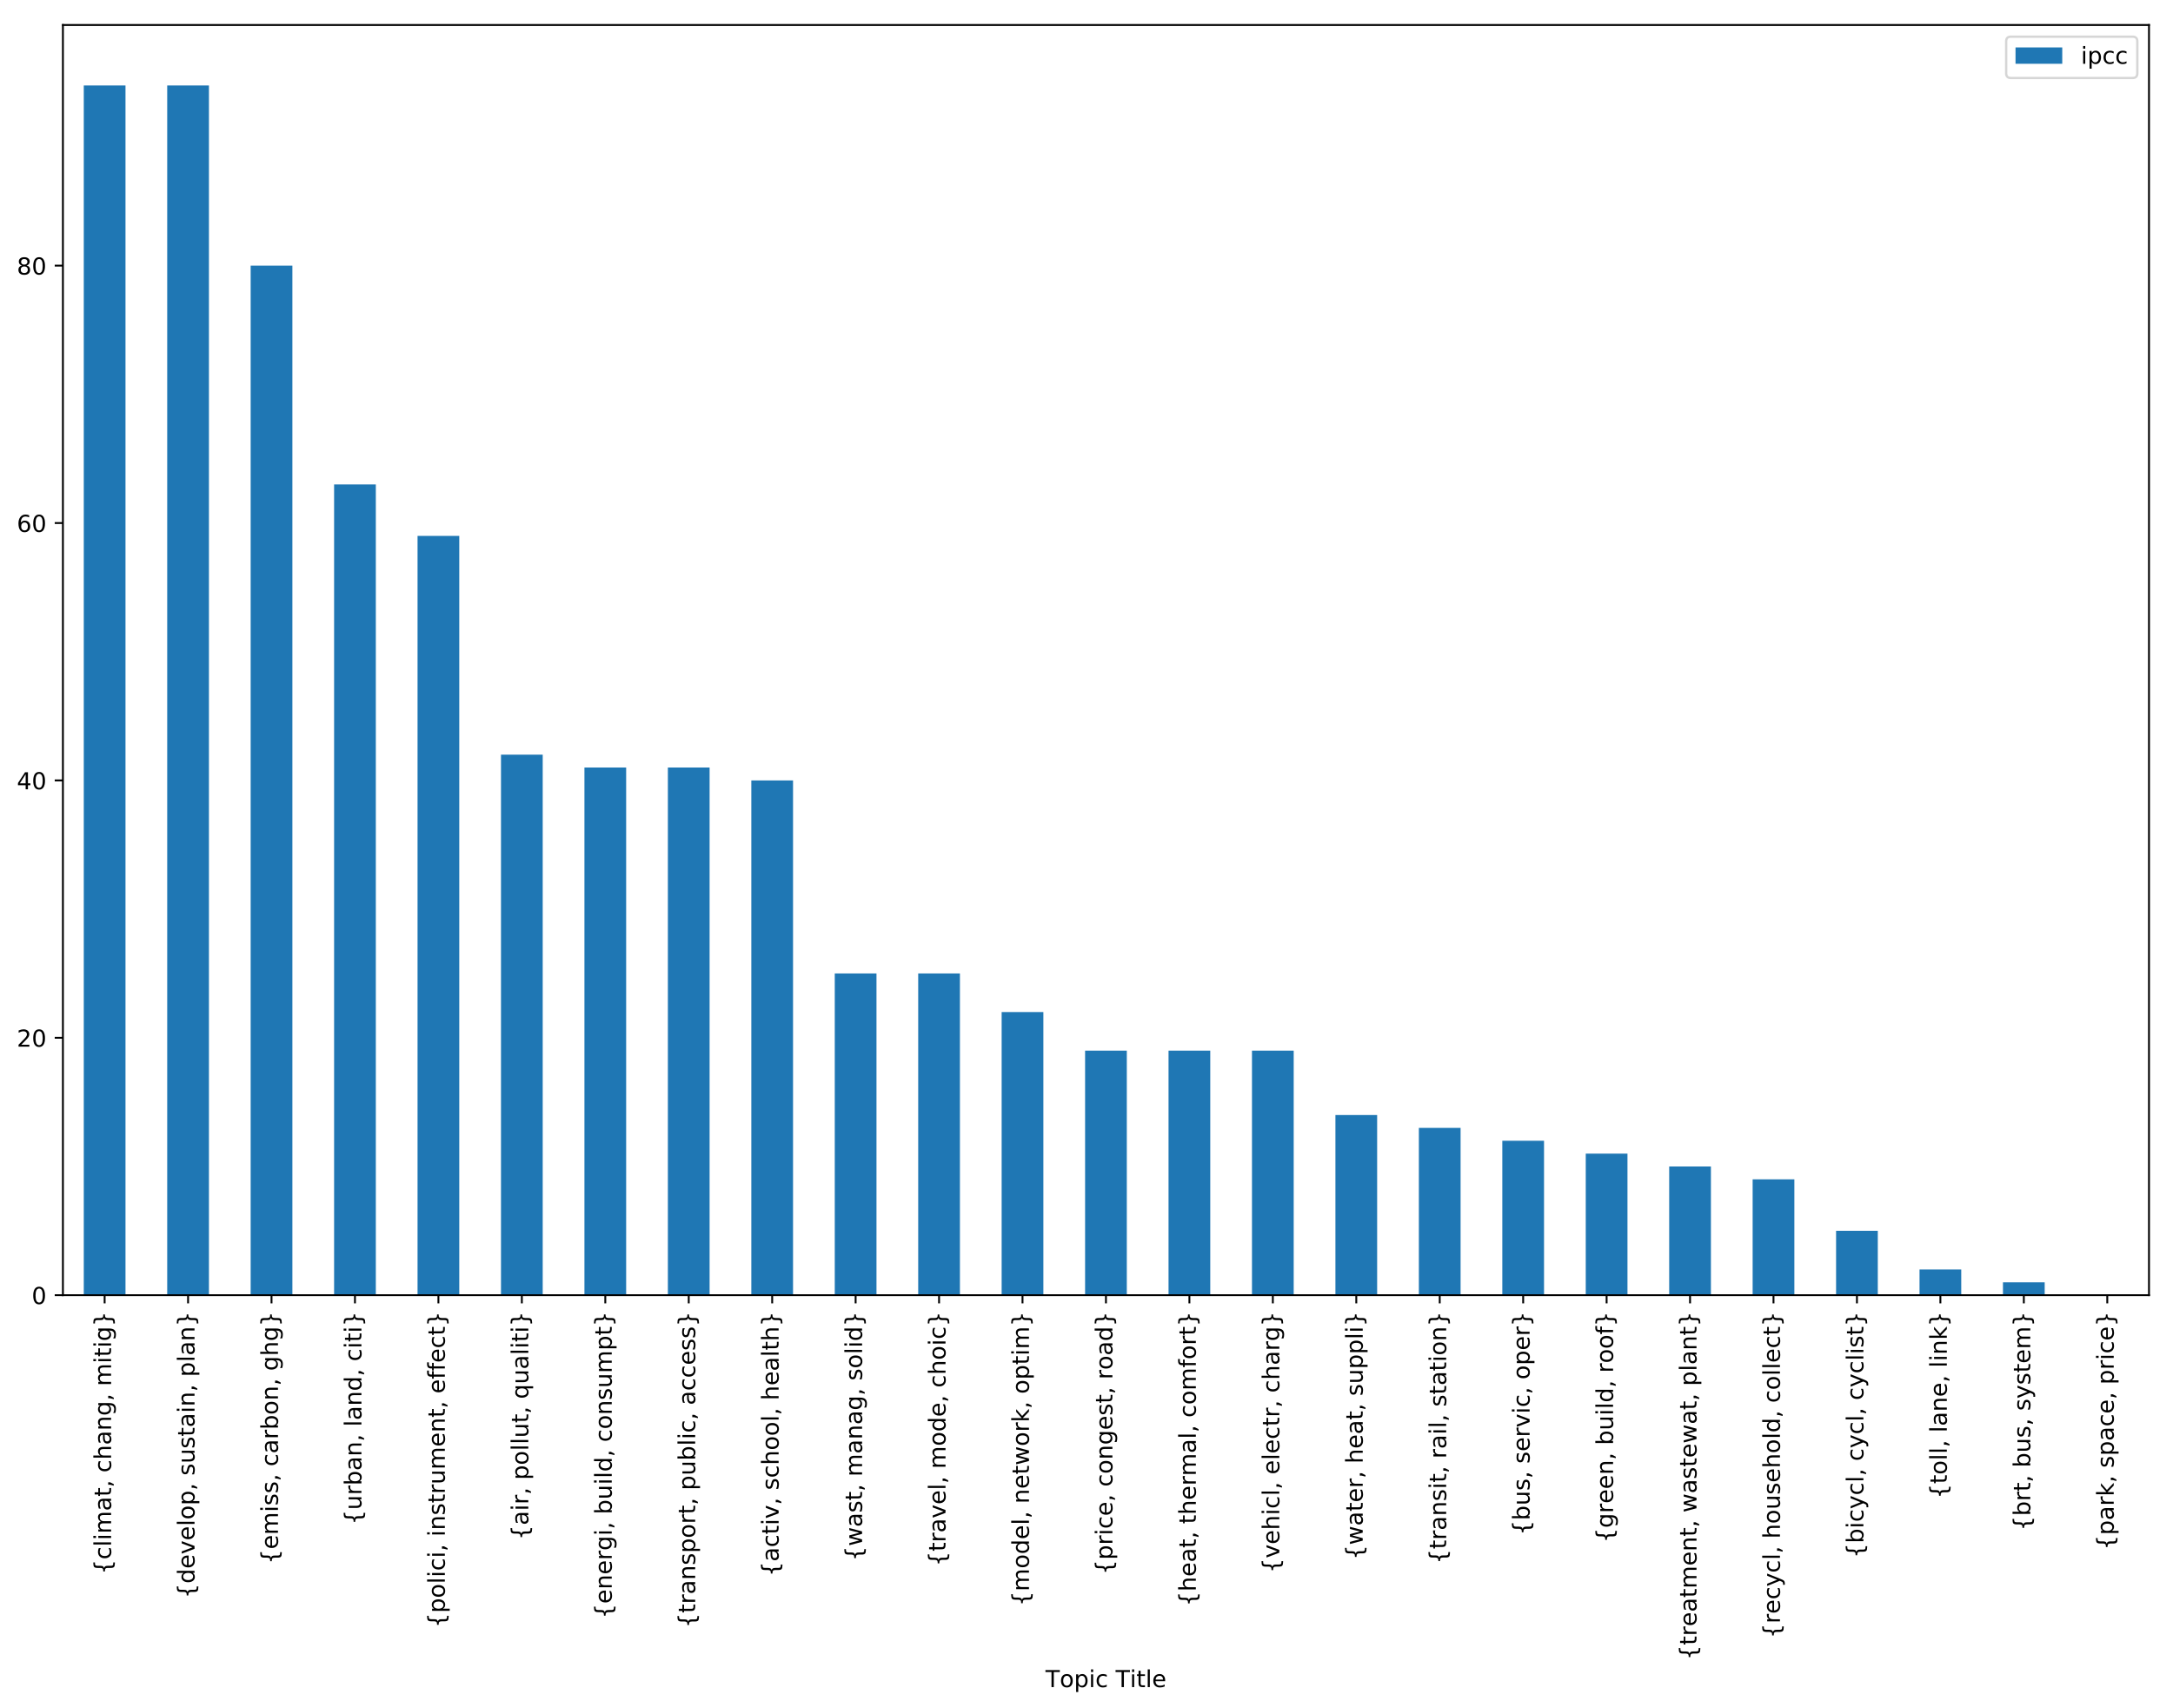 <?xml version="1.0" encoding="utf-8" standalone="no"?>
<!DOCTYPE svg PUBLIC "-//W3C//DTD SVG 1.1//EN"
  "http://www.w3.org/Graphics/SVG/1.1/DTD/svg11.dtd">
<!-- Created with matplotlib (http://matplotlib.org/) -->
<svg height="731pt" version="1.1" viewBox="0 0 930 731" width="930pt" xmlns="http://www.w3.org/2000/svg" xmlns:xlink="http://www.w3.org/1999/xlink">
 <defs>
  <style type="text/css">
*{stroke-linecap:butt;stroke-linejoin:round;}
  </style>
 </defs>
 <g id="figure_1">
  <g id="patch_1">
   <path d="M 0 731.325 
L 930.425 731.325 
L 930.425 0 
L 0 0 
z
" style="fill:#ffffff;"/>
  </g>
  <g id="axes_1">
   <g id="patch_2">
    <path d="M 26.925 554.3 
L 919.725 554.3 
L 919.725 10.7 
L 26.925 10.7 
z
" style="fill:#ffffff;"/>
   </g>
   <g id="patch_3">
    <path clip-path="url(#p6cf6cffb38)" d="M 35.853 554.3 
L 53.709 554.3 
L 53.709 36.586 
L 35.853 36.586 
z
" style="fill:#1f77b4;"/>
   </g>
   <g id="patch_4">
    <path clip-path="url(#p6cf6cffb38)" d="M 71.565 554.3 
L 89.421 554.3 
L 89.421 36.586 
L 71.565 36.586 
z
" style="fill:#1f77b4;"/>
   </g>
   <g id="patch_5">
    <path clip-path="url(#p6cf6cffb38)" d="M 107.277 554.3 
L 125.133 554.3 
L 125.133 113.692 
L 107.277 113.692 
z
" style="fill:#1f77b4;"/>
   </g>
   <g id="patch_6">
    <path clip-path="url(#p6cf6cffb38)" d="M 142.989 554.3 
L 160.845 554.3 
L 160.845 207.321 
L 142.989 207.321 
z
" style="fill:#1f77b4;"/>
   </g>
   <g id="patch_7">
    <path clip-path="url(#p6cf6cffb38)" d="M 178.701 554.3 
L 196.557 554.3 
L 196.557 229.352 
L 178.701 229.352 
z
" style="fill:#1f77b4;"/>
   </g>
   <g id="patch_8">
    <path clip-path="url(#p6cf6cffb38)" d="M 214.413 554.3 
L 232.269 554.3 
L 232.269 322.981 
L 214.413 322.981 
z
" style="fill:#1f77b4;"/>
   </g>
   <g id="patch_9">
    <path clip-path="url(#p6cf6cffb38)" d="M 250.125 554.3 
L 267.981 554.3 
L 267.981 328.488 
L 250.125 328.488 
z
" style="fill:#1f77b4;"/>
   </g>
   <g id="patch_10">
    <path clip-path="url(#p6cf6cffb38)" d="M 285.837 554.3 
L 303.693 554.3 
L 303.693 328.488 
L 285.837 328.488 
z
" style="fill:#1f77b4;"/>
   </g>
   <g id="patch_11">
    <path clip-path="url(#p6cf6cffb38)" d="M 321.549 554.3 
L 339.405 554.3 
L 339.405 333.996 
L 321.549 333.996 
z
" style="fill:#1f77b4;"/>
   </g>
   <g id="patch_12">
    <path clip-path="url(#p6cf6cffb38)" d="M 357.261 554.3 
L 375.117 554.3 
L 375.117 416.61 
L 357.261 416.61 
z
" style="fill:#1f77b4;"/>
   </g>
   <g id="patch_13">
    <path clip-path="url(#p6cf6cffb38)" d="M 392.973 554.3 
L 410.829 554.3 
L 410.829 416.61 
L 392.973 416.61 
z
" style="fill:#1f77b4;"/>
   </g>
   <g id="patch_14">
    <path clip-path="url(#p6cf6cffb38)" d="M 428.685 554.3 
L 446.541 554.3 
L 446.541 433.133 
L 428.685 433.133 
z
" style="fill:#1f77b4;"/>
   </g>
   <g id="patch_15">
    <path clip-path="url(#p6cf6cffb38)" d="M 464.397 554.3 
L 482.253 554.3 
L 482.253 449.656 
L 464.397 449.656 
z
" style="fill:#1f77b4;"/>
   </g>
   <g id="patch_16">
    <path clip-path="url(#p6cf6cffb38)" d="M 500.109 554.3 
L 517.965 554.3 
L 517.965 449.656 
L 500.109 449.656 
z
" style="fill:#1f77b4;"/>
   </g>
   <g id="patch_17">
    <path clip-path="url(#p6cf6cffb38)" d="M 535.821 554.3 
L 553.677 554.3 
L 553.677 449.656 
L 535.821 449.656 
z
" style="fill:#1f77b4;"/>
   </g>
   <g id="patch_18">
    <path clip-path="url(#p6cf6cffb38)" d="M 571.533 554.3 
L 589.389 554.3 
L 589.389 477.194 
L 571.533 477.194 
z
" style="fill:#1f77b4;"/>
   </g>
   <g id="patch_19">
    <path clip-path="url(#p6cf6cffb38)" d="M 607.245 554.3 
L 625.101 554.3 
L 625.101 482.701 
L 607.245 482.701 
z
" style="fill:#1f77b4;"/>
   </g>
   <g id="patch_20">
    <path clip-path="url(#p6cf6cffb38)" d="M 642.957 554.3 
L 660.813 554.3 
L 660.813 488.209 
L 642.957 488.209 
z
" style="fill:#1f77b4;"/>
   </g>
   <g id="patch_21">
    <path clip-path="url(#p6cf6cffb38)" d="M 678.669 554.3 
L 696.525 554.3 
L 696.525 493.716 
L 678.669 493.716 
z
" style="fill:#1f77b4;"/>
   </g>
   <g id="patch_22">
    <path clip-path="url(#p6cf6cffb38)" d="M 714.381 554.3 
L 732.237 554.3 
L 732.237 499.224 
L 714.381 499.224 
z
" style="fill:#1f77b4;"/>
   </g>
   <g id="patch_23">
    <path clip-path="url(#p6cf6cffb38)" d="M 750.093 554.3 
L 767.949 554.3 
L 767.949 504.732 
L 750.093 504.732 
z
" style="fill:#1f77b4;"/>
   </g>
   <g id="patch_24">
    <path clip-path="url(#p6cf6cffb38)" d="M 785.805 554.3 
L 803.661 554.3 
L 803.661 526.762 
L 785.805 526.762 
z
" style="fill:#1f77b4;"/>
   </g>
   <g id="patch_25">
    <path clip-path="url(#p6cf6cffb38)" d="M 821.517 554.3 
L 839.373 554.3 
L 839.373 543.285 
L 821.517 543.285 
z
" style="fill:#1f77b4;"/>
   </g>
   <g id="patch_26">
    <path clip-path="url(#p6cf6cffb38)" d="M 857.229 554.3 
L 875.085 554.3 
L 875.085 548.792 
L 857.229 548.792 
z
" style="fill:#1f77b4;"/>
   </g>
   <g id="patch_27">
    <path clip-path="url(#p6cf6cffb38)" d="M 892.941 554.3 
L 910.797 554.3 
L 910.797 554.3 
L 892.941 554.3 
z
" style="fill:#1f77b4;"/>
   </g>
   <g id="matplotlib.axis_1">
    <g id="xtick_1">
     <g id="line2d_1">
      <defs>
       <path d="M 0 0 
L 0 3.5 
" id="m02412a16a2" style="stroke:#000000;stroke-width:0.8;"/>
      </defs>
      <g>
       <use style="stroke:#000000;stroke-width:0.8;" x="44.781" xlink:href="#m02412a16a2" y="554.3"/>
      </g>
     </g>
     <g id="text_1">
      <!-- {climat, chang, mitig} -->
      <defs>
       <path d="M 51.125 -9.281 
L 51.125 -16.312 
L 48.094 -16.312 
Q 35.938 -16.312 31.812 -12.688 
Q 27.688 -9.078 27.688 1.703 
L 27.688 13.375 
Q 27.688 20.75 25.047 23.578 
Q 22.406 26.422 15.484 26.422 
L 12.5 26.422 
L 12.5 33.406 
L 15.484 33.406 
Q 22.469 33.406 25.078 36.203 
Q 27.688 39.016 27.688 46.297 
L 27.688 58.016 
Q 27.688 68.797 31.812 72.391 
Q 35.938 75.984 48.094 75.984 
L 51.125 75.984 
L 51.125 69 
L 47.797 69 
Q 40.922 69 38.812 66.844 
Q 36.719 64.703 36.719 57.812 
L 36.719 45.703 
Q 36.719 38.031 34.5 34.562 
Q 32.281 31.109 26.906 29.891 
Q 32.328 28.562 34.516 25.094 
Q 36.719 21.625 36.719 14.016 
L 36.719 1.906 
Q 36.719 -4.984 38.812 -7.125 
Q 40.922 -9.281 47.797 -9.281 
z
" id="DejaVuSans-7b"/>
       <path d="M 48.781 52.594 
L 48.781 44.188 
Q 44.969 46.297 41.141 47.344 
Q 37.312 48.391 33.406 48.391 
Q 24.656 48.391 19.812 42.844 
Q 14.984 37.312 14.984 27.297 
Q 14.984 17.281 19.812 11.734 
Q 24.656 6.203 33.406 6.203 
Q 37.312 6.203 41.141 7.25 
Q 44.969 8.297 48.781 10.406 
L 48.781 2.094 
Q 45.016 0.344 40.984 -0.531 
Q 36.969 -1.422 32.422 -1.422 
Q 20.062 -1.422 12.781 6.344 
Q 5.516 14.109 5.516 27.297 
Q 5.516 40.672 12.859 48.328 
Q 20.219 56 33.016 56 
Q 37.156 56 41.109 55.141 
Q 45.062 54.297 48.781 52.594 
" id="DejaVuSans-63"/>
       <path d="M 9.422 75.984 
L 18.406 75.984 
L 18.406 0 
L 9.422 0 
z
" id="DejaVuSans-6c"/>
       <path d="M 9.422 54.688 
L 18.406 54.688 
L 18.406 0 
L 9.422 0 
z
M 9.422 75.984 
L 18.406 75.984 
L 18.406 64.594 
L 9.422 64.594 
z
" id="DejaVuSans-69"/>
       <path d="M 52 44.188 
Q 55.375 50.25 60.062 53.125 
Q 64.75 56 71.094 56 
Q 79.641 56 84.281 50.016 
Q 88.922 44.047 88.922 33.016 
L 88.922 0 
L 79.891 0 
L 79.891 32.719 
Q 79.891 40.578 77.094 44.375 
Q 74.312 48.188 68.609 48.188 
Q 61.625 48.188 57.562 43.547 
Q 53.516 38.922 53.516 30.906 
L 53.516 0 
L 44.484 0 
L 44.484 32.719 
Q 44.484 40.625 41.703 44.406 
Q 38.922 48.188 33.109 48.188 
Q 26.219 48.188 22.156 43.531 
Q 18.109 38.875 18.109 30.906 
L 18.109 0 
L 9.078 0 
L 9.078 54.688 
L 18.109 54.688 
L 18.109 46.188 
Q 21.188 51.219 25.484 53.609 
Q 29.781 56 35.688 56 
Q 41.656 56 45.828 52.969 
Q 50 49.953 52 44.188 
" id="DejaVuSans-6d"/>
       <path d="M 34.281 27.484 
Q 23.391 27.484 19.188 25 
Q 14.984 22.516 14.984 16.5 
Q 14.984 11.719 18.141 8.906 
Q 21.297 6.109 26.703 6.109 
Q 34.188 6.109 38.703 11.406 
Q 43.219 16.703 43.219 25.484 
L 43.219 27.484 
z
M 52.203 31.203 
L 52.203 0 
L 43.219 0 
L 43.219 8.297 
Q 40.141 3.328 35.547 0.953 
Q 30.953 -1.422 24.312 -1.422 
Q 15.922 -1.422 10.953 3.297 
Q 6 8.016 6 15.922 
Q 6 25.141 12.172 29.828 
Q 18.359 34.516 30.609 34.516 
L 43.219 34.516 
L 43.219 35.406 
Q 43.219 41.609 39.141 45 
Q 35.062 48.391 27.688 48.391 
Q 23 48.391 18.547 47.266 
Q 14.109 46.141 10.016 43.891 
L 10.016 52.203 
Q 14.938 54.109 19.578 55.047 
Q 24.219 56 28.609 56 
Q 40.484 56 46.344 49.844 
Q 52.203 43.703 52.203 31.203 
" id="DejaVuSans-61"/>
       <path d="M 18.312 70.219 
L 18.312 54.688 
L 36.812 54.688 
L 36.812 47.703 
L 18.312 47.703 
L 18.312 18.016 
Q 18.312 11.328 20.141 9.422 
Q 21.969 7.516 27.594 7.516 
L 36.812 7.516 
L 36.812 0 
L 27.594 0 
Q 17.188 0 13.234 3.875 
Q 9.281 7.766 9.281 18.016 
L 9.281 47.703 
L 2.688 47.703 
L 2.688 54.688 
L 9.281 54.688 
L 9.281 70.219 
z
" id="DejaVuSans-74"/>
       <path d="M 11.719 12.406 
L 22.016 12.406 
L 22.016 4 
L 14.016 -11.625 
L 7.719 -11.625 
L 11.719 4 
z
" id="DejaVuSans-2c"/>
       <path id="DejaVuSans-20"/>
       <path d="M 54.891 33.016 
L 54.891 0 
L 45.906 0 
L 45.906 32.719 
Q 45.906 40.484 42.875 44.328 
Q 39.844 48.188 33.797 48.188 
Q 26.516 48.188 22.312 43.547 
Q 18.109 38.922 18.109 30.906 
L 18.109 0 
L 9.078 0 
L 9.078 75.984 
L 18.109 75.984 
L 18.109 46.188 
Q 21.344 51.125 25.703 53.562 
Q 30.078 56 35.797 56 
Q 45.219 56 50.047 50.172 
Q 54.891 44.344 54.891 33.016 
" id="DejaVuSans-68"/>
       <path d="M 54.891 33.016 
L 54.891 0 
L 45.906 0 
L 45.906 32.719 
Q 45.906 40.484 42.875 44.328 
Q 39.844 48.188 33.797 48.188 
Q 26.516 48.188 22.312 43.547 
Q 18.109 38.922 18.109 30.906 
L 18.109 0 
L 9.078 0 
L 9.078 54.688 
L 18.109 54.688 
L 18.109 46.188 
Q 21.344 51.125 25.703 53.562 
Q 30.078 56 35.797 56 
Q 45.219 56 50.047 50.172 
Q 54.891 44.344 54.891 33.016 
" id="DejaVuSans-6e"/>
       <path d="M 45.406 27.984 
Q 45.406 37.75 41.375 43.109 
Q 37.359 48.484 30.078 48.484 
Q 22.859 48.484 18.828 43.109 
Q 14.797 37.75 14.797 27.984 
Q 14.797 18.266 18.828 12.891 
Q 22.859 7.516 30.078 7.516 
Q 37.359 7.516 41.375 12.891 
Q 45.406 18.266 45.406 27.984 
M 54.391 6.781 
Q 54.391 -7.172 48.188 -13.984 
Q 42 -20.797 29.203 -20.797 
Q 24.469 -20.797 20.266 -20.094 
Q 16.062 -19.391 12.109 -17.922 
L 12.109 -9.188 
Q 16.062 -11.328 19.922 -12.344 
Q 23.781 -13.375 27.781 -13.375 
Q 36.625 -13.375 41.016 -8.766 
Q 45.406 -4.156 45.406 5.172 
L 45.406 9.625 
Q 42.625 4.781 38.281 2.391 
Q 33.938 0 27.875 0 
Q 17.828 0 11.672 7.656 
Q 5.516 15.328 5.516 27.984 
Q 5.516 40.672 11.672 48.328 
Q 17.828 56 27.875 56 
Q 33.938 56 38.281 53.609 
Q 42.625 51.219 45.406 46.391 
L 45.406 54.688 
L 54.391 54.688 
z
" id="DejaVuSans-67"/>
       <path d="M 12.5 -9.281 
L 15.922 -9.281 
Q 22.75 -9.281 24.828 -7.172 
Q 26.906 -5.078 26.906 1.906 
L 26.906 14.016 
Q 26.906 21.625 29.094 25.094 
Q 31.297 28.562 36.719 29.891 
Q 31.297 31.109 29.094 34.562 
Q 26.906 38.031 26.906 45.703 
L 26.906 57.812 
Q 26.906 64.75 24.828 66.875 
Q 22.75 69 15.922 69 
L 12.5 69 
L 12.5 75.984 
L 15.578 75.984 
Q 27.734 75.984 31.812 72.391 
Q 35.891 68.797 35.891 58.016 
L 35.891 46.297 
Q 35.891 39.016 38.516 36.203 
Q 41.156 33.406 48.094 33.406 
L 51.125 33.406 
L 51.125 26.422 
L 48.094 26.422 
Q 41.156 26.422 38.516 23.578 
Q 35.891 20.75 35.891 13.375 
L 35.891 1.703 
Q 35.891 -9.078 31.812 -12.688 
Q 27.734 -16.312 15.578 -16.312 
L 12.5 -16.312 
z
" id="DejaVuSans-7d"/>
      </defs>
      <g transform="translate(47.54 673.797)rotate(-90)scale(0.1 -0.1)">
       <use xlink:href="#DejaVuSans-7b"/>
       <use x="63.623" xlink:href="#DejaVuSans-63"/>
       <use x="118.604" xlink:href="#DejaVuSans-6c"/>
       <use x="146.387" xlink:href="#DejaVuSans-69"/>
       <use x="174.17" xlink:href="#DejaVuSans-6d"/>
       <use x="271.582" xlink:href="#DejaVuSans-61"/>
       <use x="332.861" xlink:href="#DejaVuSans-74"/>
       <use x="372.07" xlink:href="#DejaVuSans-2c"/>
       <use x="403.857" xlink:href="#DejaVuSans-20"/>
       <use x="435.645" xlink:href="#DejaVuSans-63"/>
       <use x="490.625" xlink:href="#DejaVuSans-68"/>
       <use x="554.004" xlink:href="#DejaVuSans-61"/>
       <use x="615.283" xlink:href="#DejaVuSans-6e"/>
       <use x="678.662" xlink:href="#DejaVuSans-67"/>
       <use x="742.139" xlink:href="#DejaVuSans-2c"/>
       <use x="773.926" xlink:href="#DejaVuSans-20"/>
       <use x="805.713" xlink:href="#DejaVuSans-6d"/>
       <use x="903.125" xlink:href="#DejaVuSans-69"/>
       <use x="930.908" xlink:href="#DejaVuSans-74"/>
       <use x="970.117" xlink:href="#DejaVuSans-69"/>
       <use x="997.9" xlink:href="#DejaVuSans-67"/>
       <use x="1061.377" xlink:href="#DejaVuSans-7d"/>
      </g>
     </g>
    </g>
    <g id="xtick_2">
     <g id="line2d_2">
      <g>
       <use style="stroke:#000000;stroke-width:0.8;" x="80.493" xlink:href="#m02412a16a2" y="554.3"/>
      </g>
     </g>
     <g id="text_2">
      <!-- {develop, sustain, plan} -->
      <defs>
       <path d="M 45.406 46.391 
L 45.406 75.984 
L 54.391 75.984 
L 54.391 0 
L 45.406 0 
L 45.406 8.203 
Q 42.578 3.328 38.25 0.953 
Q 33.938 -1.422 27.875 -1.422 
Q 17.969 -1.422 11.734 6.484 
Q 5.516 14.406 5.516 27.297 
Q 5.516 40.188 11.734 48.094 
Q 17.969 56 27.875 56 
Q 33.938 56 38.25 53.625 
Q 42.578 51.266 45.406 46.391 
M 14.797 27.297 
Q 14.797 17.391 18.875 11.75 
Q 22.953 6.109 30.078 6.109 
Q 37.203 6.109 41.297 11.75 
Q 45.406 17.391 45.406 27.297 
Q 45.406 37.203 41.297 42.844 
Q 37.203 48.484 30.078 48.484 
Q 22.953 48.484 18.875 42.844 
Q 14.797 37.203 14.797 27.297 
" id="DejaVuSans-64"/>
       <path d="M 56.203 29.594 
L 56.203 25.203 
L 14.891 25.203 
Q 15.484 15.922 20.484 11.062 
Q 25.484 6.203 34.422 6.203 
Q 39.594 6.203 44.453 7.469 
Q 49.312 8.734 54.109 11.281 
L 54.109 2.781 
Q 49.266 0.734 44.188 -0.344 
Q 39.109 -1.422 33.891 -1.422 
Q 20.797 -1.422 13.156 6.188 
Q 5.516 13.812 5.516 26.812 
Q 5.516 40.234 12.766 48.109 
Q 20.016 56 32.328 56 
Q 43.359 56 49.781 48.891 
Q 56.203 41.797 56.203 29.594 
M 47.219 32.234 
Q 47.125 39.594 43.094 43.984 
Q 39.062 48.391 32.422 48.391 
Q 24.906 48.391 20.391 44.141 
Q 15.875 39.891 15.188 32.172 
z
" id="DejaVuSans-65"/>
       <path d="M 2.984 54.688 
L 12.5 54.688 
L 29.594 8.797 
L 46.688 54.688 
L 56.203 54.688 
L 35.688 0 
L 23.484 0 
z
" id="DejaVuSans-76"/>
       <path d="M 30.609 48.391 
Q 23.391 48.391 19.188 42.75 
Q 14.984 37.109 14.984 27.297 
Q 14.984 17.484 19.156 11.844 
Q 23.344 6.203 30.609 6.203 
Q 37.797 6.203 41.984 11.859 
Q 46.188 17.531 46.188 27.297 
Q 46.188 37.016 41.984 42.703 
Q 37.797 48.391 30.609 48.391 
M 30.609 56 
Q 42.328 56 49.016 48.375 
Q 55.719 40.766 55.719 27.297 
Q 55.719 13.875 49.016 6.219 
Q 42.328 -1.422 30.609 -1.422 
Q 18.844 -1.422 12.172 6.219 
Q 5.516 13.875 5.516 27.297 
Q 5.516 40.766 12.172 48.375 
Q 18.844 56 30.609 56 
" id="DejaVuSans-6f"/>
       <path d="M 18.109 8.203 
L 18.109 -20.797 
L 9.078 -20.797 
L 9.078 54.688 
L 18.109 54.688 
L 18.109 46.391 
Q 20.953 51.266 25.266 53.625 
Q 29.594 56 35.594 56 
Q 45.562 56 51.781 48.094 
Q 58.016 40.188 58.016 27.297 
Q 58.016 14.406 51.781 6.484 
Q 45.562 -1.422 35.594 -1.422 
Q 29.594 -1.422 25.266 0.953 
Q 20.953 3.328 18.109 8.203 
M 48.688 27.297 
Q 48.688 37.203 44.609 42.844 
Q 40.531 48.484 33.406 48.484 
Q 26.266 48.484 22.188 42.844 
Q 18.109 37.203 18.109 27.297 
Q 18.109 17.391 22.188 11.75 
Q 26.266 6.109 33.406 6.109 
Q 40.531 6.109 44.609 11.75 
Q 48.688 17.391 48.688 27.297 
" id="DejaVuSans-70"/>
       <path d="M 44.281 53.078 
L 44.281 44.578 
Q 40.484 46.531 36.375 47.5 
Q 32.281 48.484 27.875 48.484 
Q 21.188 48.484 17.844 46.438 
Q 14.5 44.391 14.5 40.281 
Q 14.5 37.156 16.891 35.375 
Q 19.281 33.594 26.516 31.984 
L 29.594 31.297 
Q 39.156 29.25 43.188 25.516 
Q 47.219 21.781 47.219 15.094 
Q 47.219 7.469 41.188 3.016 
Q 35.156 -1.422 24.609 -1.422 
Q 20.219 -1.422 15.453 -0.562 
Q 10.688 0.297 5.422 2 
L 5.422 11.281 
Q 10.406 8.688 15.234 7.391 
Q 20.062 6.109 24.812 6.109 
Q 31.156 6.109 34.562 8.281 
Q 37.984 10.453 37.984 14.406 
Q 37.984 18.062 35.516 20.016 
Q 33.062 21.969 24.703 23.781 
L 21.578 24.516 
Q 13.234 26.266 9.516 29.906 
Q 5.812 33.547 5.812 39.891 
Q 5.812 47.609 11.281 51.797 
Q 16.75 56 26.812 56 
Q 31.781 56 36.172 55.266 
Q 40.578 54.547 44.281 53.078 
" id="DejaVuSans-73"/>
       <path d="M 8.5 21.578 
L 8.5 54.688 
L 17.484 54.688 
L 17.484 21.922 
Q 17.484 14.156 20.5 10.266 
Q 23.531 6.391 29.594 6.391 
Q 36.859 6.391 41.078 11.031 
Q 45.312 15.672 45.312 23.688 
L 45.312 54.688 
L 54.297 54.688 
L 54.297 0 
L 45.312 0 
L 45.312 8.406 
Q 42.047 3.422 37.719 1 
Q 33.406 -1.422 27.688 -1.422 
Q 18.266 -1.422 13.375 4.438 
Q 8.5 10.297 8.5 21.578 
M 31.109 56 
z
" id="DejaVuSans-75"/>
      </defs>
      <g transform="translate(83.252 684.069)rotate(-90)scale(0.1 -0.1)">
       <use xlink:href="#DejaVuSans-7b"/>
       <use x="63.623" xlink:href="#DejaVuSans-64"/>
       <use x="127.1" xlink:href="#DejaVuSans-65"/>
       <use x="188.623" xlink:href="#DejaVuSans-76"/>
       <use x="247.803" xlink:href="#DejaVuSans-65"/>
       <use x="309.326" xlink:href="#DejaVuSans-6c"/>
       <use x="337.109" xlink:href="#DejaVuSans-6f"/>
       <use x="398.291" xlink:href="#DejaVuSans-70"/>
       <use x="461.768" xlink:href="#DejaVuSans-2c"/>
       <use x="493.555" xlink:href="#DejaVuSans-20"/>
       <use x="525.342" xlink:href="#DejaVuSans-73"/>
       <use x="577.441" xlink:href="#DejaVuSans-75"/>
       <use x="640.82" xlink:href="#DejaVuSans-73"/>
       <use x="692.92" xlink:href="#DejaVuSans-74"/>
       <use x="732.129" xlink:href="#DejaVuSans-61"/>
       <use x="793.408" xlink:href="#DejaVuSans-69"/>
       <use x="821.191" xlink:href="#DejaVuSans-6e"/>
       <use x="884.57" xlink:href="#DejaVuSans-2c"/>
       <use x="916.357" xlink:href="#DejaVuSans-20"/>
       <use x="948.145" xlink:href="#DejaVuSans-70"/>
       <use x="1011.621" xlink:href="#DejaVuSans-6c"/>
       <use x="1039.404" xlink:href="#DejaVuSans-61"/>
       <use x="1100.684" xlink:href="#DejaVuSans-6e"/>
       <use x="1164.062" xlink:href="#DejaVuSans-7d"/>
      </g>
     </g>
    </g>
    <g id="xtick_3">
     <g id="line2d_3">
      <g>
       <use style="stroke:#000000;stroke-width:0.8;" x="116.205" xlink:href="#m02412a16a2" y="554.3"/>
      </g>
     </g>
     <g id="text_3">
      <!-- {emiss, carbon, ghg} -->
      <defs>
       <path d="M 41.109 46.297 
Q 39.594 47.172 37.812 47.578 
Q 36.031 48 33.891 48 
Q 26.266 48 22.188 43.047 
Q 18.109 38.094 18.109 28.812 
L 18.109 0 
L 9.078 0 
L 9.078 54.688 
L 18.109 54.688 
L 18.109 46.188 
Q 20.953 51.172 25.484 53.578 
Q 30.031 56 36.531 56 
Q 37.453 56 38.578 55.875 
Q 39.703 55.766 41.062 55.516 
z
" id="DejaVuSans-72"/>
       <path d="M 48.688 27.297 
Q 48.688 37.203 44.609 42.844 
Q 40.531 48.484 33.406 48.484 
Q 26.266 48.484 22.188 42.844 
Q 18.109 37.203 18.109 27.297 
Q 18.109 17.391 22.188 11.75 
Q 26.266 6.109 33.406 6.109 
Q 40.531 6.109 44.609 11.75 
Q 48.688 17.391 48.688 27.297 
M 18.109 46.391 
Q 20.953 51.266 25.266 53.625 
Q 29.594 56 35.594 56 
Q 45.562 56 51.781 48.094 
Q 58.016 40.188 58.016 27.297 
Q 58.016 14.406 51.781 6.484 
Q 45.562 -1.422 35.594 -1.422 
Q 29.594 -1.422 25.266 0.953 
Q 20.953 3.328 18.109 8.203 
L 18.109 0 
L 9.078 0 
L 9.078 75.984 
L 18.109 75.984 
z
" id="DejaVuSans-62"/>
      </defs>
      <g transform="translate(118.964 669.405)rotate(-90)scale(0.1 -0.1)">
       <use xlink:href="#DejaVuSans-7b"/>
       <use x="63.623" xlink:href="#DejaVuSans-65"/>
       <use x="125.146" xlink:href="#DejaVuSans-6d"/>
       <use x="222.559" xlink:href="#DejaVuSans-69"/>
       <use x="250.342" xlink:href="#DejaVuSans-73"/>
       <use x="302.441" xlink:href="#DejaVuSans-73"/>
       <use x="354.541" xlink:href="#DejaVuSans-2c"/>
       <use x="386.328" xlink:href="#DejaVuSans-20"/>
       <use x="418.115" xlink:href="#DejaVuSans-63"/>
       <use x="473.096" xlink:href="#DejaVuSans-61"/>
       <use x="534.375" xlink:href="#DejaVuSans-72"/>
       <use x="575.488" xlink:href="#DejaVuSans-62"/>
       <use x="638.965" xlink:href="#DejaVuSans-6f"/>
       <use x="700.146" xlink:href="#DejaVuSans-6e"/>
       <use x="763.525" xlink:href="#DejaVuSans-2c"/>
       <use x="795.312" xlink:href="#DejaVuSans-20"/>
       <use x="827.1" xlink:href="#DejaVuSans-67"/>
       <use x="890.576" xlink:href="#DejaVuSans-68"/>
       <use x="953.955" xlink:href="#DejaVuSans-67"/>
       <use x="1017.432" xlink:href="#DejaVuSans-7d"/>
      </g>
     </g>
    </g>
    <g id="xtick_4">
     <g id="line2d_4">
      <g>
       <use style="stroke:#000000;stroke-width:0.8;" x="151.917" xlink:href="#m02412a16a2" y="554.3"/>
      </g>
     </g>
     <g id="text_4">
      <!-- {urban, land, citi} -->
      <g transform="translate(154.676 652.567)rotate(-90)scale(0.1 -0.1)">
       <use xlink:href="#DejaVuSans-7b"/>
       <use x="63.623" xlink:href="#DejaVuSans-75"/>
       <use x="127.002" xlink:href="#DejaVuSans-72"/>
       <use x="168.115" xlink:href="#DejaVuSans-62"/>
       <use x="231.592" xlink:href="#DejaVuSans-61"/>
       <use x="292.871" xlink:href="#DejaVuSans-6e"/>
       <use x="356.25" xlink:href="#DejaVuSans-2c"/>
       <use x="388.037" xlink:href="#DejaVuSans-20"/>
       <use x="419.824" xlink:href="#DejaVuSans-6c"/>
       <use x="447.607" xlink:href="#DejaVuSans-61"/>
       <use x="508.887" xlink:href="#DejaVuSans-6e"/>
       <use x="572.266" xlink:href="#DejaVuSans-64"/>
       <use x="635.742" xlink:href="#DejaVuSans-2c"/>
       <use x="667.529" xlink:href="#DejaVuSans-20"/>
       <use x="699.316" xlink:href="#DejaVuSans-63"/>
       <use x="754.297" xlink:href="#DejaVuSans-69"/>
       <use x="782.08" xlink:href="#DejaVuSans-74"/>
       <use x="821.289" xlink:href="#DejaVuSans-69"/>
       <use x="849.072" xlink:href="#DejaVuSans-7d"/>
      </g>
     </g>
    </g>
    <g id="xtick_5">
     <g id="line2d_5">
      <g>
       <use style="stroke:#000000;stroke-width:0.8;" x="187.629" xlink:href="#m02412a16a2" y="554.3"/>
      </g>
     </g>
     <g id="text_5">
      <!-- {polici, instrument, effect} -->
      <defs>
       <path d="M 37.109 75.984 
L 37.109 68.5 
L 28.516 68.5 
Q 23.688 68.5 21.797 66.547 
Q 19.922 64.594 19.922 59.516 
L 19.922 54.688 
L 34.719 54.688 
L 34.719 47.703 
L 19.922 47.703 
L 19.922 0 
L 10.891 0 
L 10.891 47.703 
L 2.297 47.703 
L 2.297 54.688 
L 10.891 54.688 
L 10.891 58.5 
Q 10.891 67.625 15.141 71.797 
Q 19.391 75.984 28.609 75.984 
z
" id="DejaVuSans-66"/>
      </defs>
      <g transform="translate(190.388 696.648)rotate(-90)scale(0.1 -0.1)">
       <use xlink:href="#DejaVuSans-7b"/>
       <use x="63.623" xlink:href="#DejaVuSans-70"/>
       <use x="127.1" xlink:href="#DejaVuSans-6f"/>
       <use x="188.281" xlink:href="#DejaVuSans-6c"/>
       <use x="216.064" xlink:href="#DejaVuSans-69"/>
       <use x="243.848" xlink:href="#DejaVuSans-63"/>
       <use x="298.828" xlink:href="#DejaVuSans-69"/>
       <use x="326.611" xlink:href="#DejaVuSans-2c"/>
       <use x="358.398" xlink:href="#DejaVuSans-20"/>
       <use x="390.186" xlink:href="#DejaVuSans-69"/>
       <use x="417.969" xlink:href="#DejaVuSans-6e"/>
       <use x="481.348" xlink:href="#DejaVuSans-73"/>
       <use x="533.447" xlink:href="#DejaVuSans-74"/>
       <use x="572.656" xlink:href="#DejaVuSans-72"/>
       <use x="613.77" xlink:href="#DejaVuSans-75"/>
       <use x="677.148" xlink:href="#DejaVuSans-6d"/>
       <use x="774.561" xlink:href="#DejaVuSans-65"/>
       <use x="836.084" xlink:href="#DejaVuSans-6e"/>
       <use x="899.463" xlink:href="#DejaVuSans-74"/>
       <use x="938.672" xlink:href="#DejaVuSans-2c"/>
       <use x="970.459" xlink:href="#DejaVuSans-20"/>
       <use x="1002.246" xlink:href="#DejaVuSans-65"/>
       <use x="1063.77" xlink:href="#DejaVuSans-66"/>
       <use x="1098.975" xlink:href="#DejaVuSans-66"/>
       <use x="1134.18" xlink:href="#DejaVuSans-65"/>
       <use x="1195.703" xlink:href="#DejaVuSans-63"/>
       <use x="1250.684" xlink:href="#DejaVuSans-74"/>
       <use x="1289.893" xlink:href="#DejaVuSans-7d"/>
      </g>
     </g>
    </g>
    <g id="xtick_6">
     <g id="line2d_6">
      <g>
       <use style="stroke:#000000;stroke-width:0.8;" x="223.341" xlink:href="#m02412a16a2" y="554.3"/>
      </g>
     </g>
     <g id="text_6">
      <!-- {air, pollut, qualiti} -->
      <defs>
       <path d="M 14.797 27.297 
Q 14.797 17.391 18.875 11.75 
Q 22.953 6.109 30.078 6.109 
Q 37.203 6.109 41.297 11.75 
Q 45.406 17.391 45.406 27.297 
Q 45.406 37.203 41.297 42.844 
Q 37.203 48.484 30.078 48.484 
Q 22.953 48.484 18.875 42.844 
Q 14.797 37.203 14.797 27.297 
M 45.406 8.203 
Q 42.578 3.328 38.25 0.953 
Q 33.938 -1.422 27.875 -1.422 
Q 17.969 -1.422 11.734 6.484 
Q 5.516 14.406 5.516 27.297 
Q 5.516 40.188 11.734 48.094 
Q 17.969 56 27.875 56 
Q 33.938 56 38.25 53.625 
Q 42.578 51.266 45.406 46.391 
L 45.406 54.688 
L 54.391 54.688 
L 54.391 -20.797 
L 45.406 -20.797 
z
" id="DejaVuSans-71"/>
      </defs>
      <g transform="translate(226.1 659.105)rotate(-90)scale(0.1 -0.1)">
       <use xlink:href="#DejaVuSans-7b"/>
       <use x="63.623" xlink:href="#DejaVuSans-61"/>
       <use x="124.902" xlink:href="#DejaVuSans-69"/>
       <use x="152.686" xlink:href="#DejaVuSans-72"/>
       <use x="193.799" xlink:href="#DejaVuSans-2c"/>
       <use x="225.586" xlink:href="#DejaVuSans-20"/>
       <use x="257.373" xlink:href="#DejaVuSans-70"/>
       <use x="320.85" xlink:href="#DejaVuSans-6f"/>
       <use x="382.031" xlink:href="#DejaVuSans-6c"/>
       <use x="409.814" xlink:href="#DejaVuSans-6c"/>
       <use x="437.598" xlink:href="#DejaVuSans-75"/>
       <use x="500.977" xlink:href="#DejaVuSans-74"/>
       <use x="540.186" xlink:href="#DejaVuSans-2c"/>
       <use x="571.973" xlink:href="#DejaVuSans-20"/>
       <use x="603.76" xlink:href="#DejaVuSans-71"/>
       <use x="667.236" xlink:href="#DejaVuSans-75"/>
       <use x="730.615" xlink:href="#DejaVuSans-61"/>
       <use x="791.895" xlink:href="#DejaVuSans-6c"/>
       <use x="819.678" xlink:href="#DejaVuSans-69"/>
       <use x="847.461" xlink:href="#DejaVuSans-74"/>
       <use x="886.67" xlink:href="#DejaVuSans-69"/>
       <use x="914.453" xlink:href="#DejaVuSans-7d"/>
      </g>
     </g>
    </g>
    <g id="xtick_7">
     <g id="line2d_7">
      <g>
       <use style="stroke:#000000;stroke-width:0.8;" x="259.053" xlink:href="#m02412a16a2" y="554.3"/>
      </g>
     </g>
     <g id="text_7">
      <!-- {energi, build, consumpt} -->
      <g transform="translate(261.812 692.719)rotate(-90)scale(0.1 -0.1)">
       <use xlink:href="#DejaVuSans-7b"/>
       <use x="63.623" xlink:href="#DejaVuSans-65"/>
       <use x="125.146" xlink:href="#DejaVuSans-6e"/>
       <use x="188.525" xlink:href="#DejaVuSans-65"/>
       <use x="250.049" xlink:href="#DejaVuSans-72"/>
       <use x="291.146" xlink:href="#DejaVuSans-67"/>
       <use x="354.623" xlink:href="#DejaVuSans-69"/>
       <use x="382.406" xlink:href="#DejaVuSans-2c"/>
       <use x="414.193" xlink:href="#DejaVuSans-20"/>
       <use x="445.98" xlink:href="#DejaVuSans-62"/>
       <use x="509.457" xlink:href="#DejaVuSans-75"/>
       <use x="572.836" xlink:href="#DejaVuSans-69"/>
       <use x="600.619" xlink:href="#DejaVuSans-6c"/>
       <use x="628.402" xlink:href="#DejaVuSans-64"/>
       <use x="691.879" xlink:href="#DejaVuSans-2c"/>
       <use x="723.666" xlink:href="#DejaVuSans-20"/>
       <use x="755.453" xlink:href="#DejaVuSans-63"/>
       <use x="810.434" xlink:href="#DejaVuSans-6f"/>
       <use x="871.615" xlink:href="#DejaVuSans-6e"/>
       <use x="934.994" xlink:href="#DejaVuSans-73"/>
       <use x="987.094" xlink:href="#DejaVuSans-75"/>
       <use x="1050.473" xlink:href="#DejaVuSans-6d"/>
       <use x="1147.885" xlink:href="#DejaVuSans-70"/>
       <use x="1211.361" xlink:href="#DejaVuSans-74"/>
       <use x="1250.57" xlink:href="#DejaVuSans-7d"/>
      </g>
     </g>
    </g>
    <g id="xtick_8">
     <g id="line2d_8">
      <g>
       <use style="stroke:#000000;stroke-width:0.8;" x="294.765" xlink:href="#m02412a16a2" y="554.3"/>
      </g>
     </g>
     <g id="text_8">
      <!-- {transport, public, access} -->
      <g transform="translate(297.524 696.728)rotate(-90)scale(0.1 -0.1)">
       <use xlink:href="#DejaVuSans-7b"/>
       <use x="63.623" xlink:href="#DejaVuSans-74"/>
       <use x="102.832" xlink:href="#DejaVuSans-72"/>
       <use x="143.945" xlink:href="#DejaVuSans-61"/>
       <use x="205.225" xlink:href="#DejaVuSans-6e"/>
       <use x="268.604" xlink:href="#DejaVuSans-73"/>
       <use x="320.703" xlink:href="#DejaVuSans-70"/>
       <use x="384.18" xlink:href="#DejaVuSans-6f"/>
       <use x="445.361" xlink:href="#DejaVuSans-72"/>
       <use x="486.475" xlink:href="#DejaVuSans-74"/>
       <use x="525.684" xlink:href="#DejaVuSans-2c"/>
       <use x="557.471" xlink:href="#DejaVuSans-20"/>
       <use x="589.258" xlink:href="#DejaVuSans-70"/>
       <use x="652.734" xlink:href="#DejaVuSans-75"/>
       <use x="716.113" xlink:href="#DejaVuSans-62"/>
       <use x="779.59" xlink:href="#DejaVuSans-6c"/>
       <use x="807.373" xlink:href="#DejaVuSans-69"/>
       <use x="835.156" xlink:href="#DejaVuSans-63"/>
       <use x="890.137" xlink:href="#DejaVuSans-2c"/>
       <use x="921.924" xlink:href="#DejaVuSans-20"/>
       <use x="953.711" xlink:href="#DejaVuSans-61"/>
       <use x="1014.99" xlink:href="#DejaVuSans-63"/>
       <use x="1069.971" xlink:href="#DejaVuSans-63"/>
       <use x="1124.951" xlink:href="#DejaVuSans-65"/>
       <use x="1186.475" xlink:href="#DejaVuSans-73"/>
       <use x="1238.574" xlink:href="#DejaVuSans-73"/>
       <use x="1290.674" xlink:href="#DejaVuSans-7d"/>
      </g>
     </g>
    </g>
    <g id="xtick_9">
     <g id="line2d_9">
      <g>
       <use style="stroke:#000000;stroke-width:0.8;" x="330.477" xlink:href="#m02412a16a2" y="554.3"/>
      </g>
     </g>
     <g id="text_9">
      <!-- {activ, school, health} -->
      <g transform="translate(333.236 674.697)rotate(-90)scale(0.1 -0.1)">
       <use xlink:href="#DejaVuSans-7b"/>
       <use x="63.623" xlink:href="#DejaVuSans-61"/>
       <use x="124.902" xlink:href="#DejaVuSans-63"/>
       <use x="179.883" xlink:href="#DejaVuSans-74"/>
       <use x="219.092" xlink:href="#DejaVuSans-69"/>
       <use x="246.875" xlink:href="#DejaVuSans-76"/>
       <use x="306.055" xlink:href="#DejaVuSans-2c"/>
       <use x="337.842" xlink:href="#DejaVuSans-20"/>
       <use x="369.629" xlink:href="#DejaVuSans-73"/>
       <use x="421.729" xlink:href="#DejaVuSans-63"/>
       <use x="476.709" xlink:href="#DejaVuSans-68"/>
       <use x="540.088" xlink:href="#DejaVuSans-6f"/>
       <use x="601.27" xlink:href="#DejaVuSans-6f"/>
       <use x="662.451" xlink:href="#DejaVuSans-6c"/>
       <use x="690.234" xlink:href="#DejaVuSans-2c"/>
       <use x="722.021" xlink:href="#DejaVuSans-20"/>
       <use x="753.809" xlink:href="#DejaVuSans-68"/>
       <use x="817.188" xlink:href="#DejaVuSans-65"/>
       <use x="878.711" xlink:href="#DejaVuSans-61"/>
       <use x="939.99" xlink:href="#DejaVuSans-6c"/>
       <use x="967.773" xlink:href="#DejaVuSans-74"/>
       <use x="1006.982" xlink:href="#DejaVuSans-68"/>
       <use x="1070.361" xlink:href="#DejaVuSans-7d"/>
      </g>
     </g>
    </g>
    <g id="xtick_10">
     <g id="line2d_10">
      <g>
       <use style="stroke:#000000;stroke-width:0.8;" x="366.189" xlink:href="#m02412a16a2" y="554.3"/>
      </g>
     </g>
     <g id="text_10">
      <!-- {wast, manag, solid} -->
      <defs>
       <path d="M 4.203 54.688 
L 13.188 54.688 
L 24.422 12.016 
L 35.594 54.688 
L 46.188 54.688 
L 57.422 12.016 
L 68.609 54.688 
L 77.594 54.688 
L 63.281 0 
L 52.688 0 
L 40.922 44.828 
L 29.109 0 
L 18.5 0 
z
" id="DejaVuSans-77"/>
      </defs>
      <g transform="translate(368.948 668.089)rotate(-90)scale(0.1 -0.1)">
       <use xlink:href="#DejaVuSans-7b"/>
       <use x="63.623" xlink:href="#DejaVuSans-77"/>
       <use x="145.41" xlink:href="#DejaVuSans-61"/>
       <use x="206.689" xlink:href="#DejaVuSans-73"/>
       <use x="258.789" xlink:href="#DejaVuSans-74"/>
       <use x="297.998" xlink:href="#DejaVuSans-2c"/>
       <use x="329.785" xlink:href="#DejaVuSans-20"/>
       <use x="361.572" xlink:href="#DejaVuSans-6d"/>
       <use x="458.984" xlink:href="#DejaVuSans-61"/>
       <use x="520.264" xlink:href="#DejaVuSans-6e"/>
       <use x="583.643" xlink:href="#DejaVuSans-61"/>
       <use x="644.922" xlink:href="#DejaVuSans-67"/>
       <use x="708.398" xlink:href="#DejaVuSans-2c"/>
       <use x="740.186" xlink:href="#DejaVuSans-20"/>
       <use x="771.973" xlink:href="#DejaVuSans-73"/>
       <use x="824.072" xlink:href="#DejaVuSans-6f"/>
       <use x="885.254" xlink:href="#DejaVuSans-6c"/>
       <use x="913.037" xlink:href="#DejaVuSans-69"/>
       <use x="940.82" xlink:href="#DejaVuSans-64"/>
       <use x="1004.297" xlink:href="#DejaVuSans-7d"/>
      </g>
     </g>
    </g>
    <g id="xtick_11">
     <g id="line2d_11">
      <g>
       <use style="stroke:#000000;stroke-width:0.8;" x="401.901" xlink:href="#m02412a16a2" y="554.3"/>
      </g>
     </g>
     <g id="text_11">
      <!-- {travel, mode, choic} -->
      <g transform="translate(404.66 670.339)rotate(-90)scale(0.1 -0.1)">
       <use xlink:href="#DejaVuSans-7b"/>
       <use x="63.623" xlink:href="#DejaVuSans-74"/>
       <use x="102.832" xlink:href="#DejaVuSans-72"/>
       <use x="143.945" xlink:href="#DejaVuSans-61"/>
       <use x="205.225" xlink:href="#DejaVuSans-76"/>
       <use x="264.404" xlink:href="#DejaVuSans-65"/>
       <use x="325.928" xlink:href="#DejaVuSans-6c"/>
       <use x="353.711" xlink:href="#DejaVuSans-2c"/>
       <use x="385.498" xlink:href="#DejaVuSans-20"/>
       <use x="417.285" xlink:href="#DejaVuSans-6d"/>
       <use x="514.697" xlink:href="#DejaVuSans-6f"/>
       <use x="575.879" xlink:href="#DejaVuSans-64"/>
       <use x="639.355" xlink:href="#DejaVuSans-65"/>
       <use x="700.879" xlink:href="#DejaVuSans-2c"/>
       <use x="732.666" xlink:href="#DejaVuSans-20"/>
       <use x="764.453" xlink:href="#DejaVuSans-63"/>
       <use x="819.434" xlink:href="#DejaVuSans-68"/>
       <use x="882.812" xlink:href="#DejaVuSans-6f"/>
       <use x="943.994" xlink:href="#DejaVuSans-69"/>
       <use x="971.777" xlink:href="#DejaVuSans-63"/>
       <use x="1026.758" xlink:href="#DejaVuSans-7d"/>
      </g>
     </g>
    </g>
    <g id="xtick_12">
     <g id="line2d_12">
      <g>
       <use style="stroke:#000000;stroke-width:0.8;" x="437.613" xlink:href="#m02412a16a2" y="554.3"/>
      </g>
     </g>
     <g id="text_12">
      <!-- {model, network, optim} -->
      <defs>
       <path d="M 9.078 75.984 
L 18.109 75.984 
L 18.109 31.109 
L 44.922 54.688 
L 56.391 54.688 
L 27.391 29.109 
L 57.625 0 
L 45.906 0 
L 18.109 26.703 
L 18.109 0 
L 9.078 0 
z
" id="DejaVuSans-6b"/>
      </defs>
      <g transform="translate(440.372 687.392)rotate(-90)scale(0.1 -0.1)">
       <use xlink:href="#DejaVuSans-7b"/>
       <use x="63.623" xlink:href="#DejaVuSans-6d"/>
       <use x="161.035" xlink:href="#DejaVuSans-6f"/>
       <use x="222.217" xlink:href="#DejaVuSans-64"/>
       <use x="285.693" xlink:href="#DejaVuSans-65"/>
       <use x="347.217" xlink:href="#DejaVuSans-6c"/>
       <use x="375" xlink:href="#DejaVuSans-2c"/>
       <use x="406.787" xlink:href="#DejaVuSans-20"/>
       <use x="438.574" xlink:href="#DejaVuSans-6e"/>
       <use x="501.953" xlink:href="#DejaVuSans-65"/>
       <use x="563.477" xlink:href="#DejaVuSans-74"/>
       <use x="602.686" xlink:href="#DejaVuSans-77"/>
       <use x="684.473" xlink:href="#DejaVuSans-6f"/>
       <use x="745.654" xlink:href="#DejaVuSans-72"/>
       <use x="786.768" xlink:href="#DejaVuSans-6b"/>
       <use x="844.678" xlink:href="#DejaVuSans-2c"/>
       <use x="876.465" xlink:href="#DejaVuSans-20"/>
       <use x="908.252" xlink:href="#DejaVuSans-6f"/>
       <use x="969.434" xlink:href="#DejaVuSans-70"/>
       <use x="1032.91" xlink:href="#DejaVuSans-74"/>
       <use x="1072.119" xlink:href="#DejaVuSans-69"/>
       <use x="1099.902" xlink:href="#DejaVuSans-6d"/>
       <use x="1197.314" xlink:href="#DejaVuSans-7d"/>
      </g>
     </g>
    </g>
    <g id="xtick_13">
     <g id="line2d_13">
      <g>
       <use style="stroke:#000000;stroke-width:0.8;" x="473.325" xlink:href="#m02412a16a2" y="554.3"/>
      </g>
     </g>
     <g id="text_13">
      <!-- {price, congest, road} -->
      <g transform="translate(476.084 673.916)rotate(-90)scale(0.1 -0.1)">
       <use xlink:href="#DejaVuSans-7b"/>
       <use x="63.623" xlink:href="#DejaVuSans-70"/>
       <use x="127.1" xlink:href="#DejaVuSans-72"/>
       <use x="168.213" xlink:href="#DejaVuSans-69"/>
       <use x="195.996" xlink:href="#DejaVuSans-63"/>
       <use x="250.977" xlink:href="#DejaVuSans-65"/>
       <use x="312.5" xlink:href="#DejaVuSans-2c"/>
       <use x="344.287" xlink:href="#DejaVuSans-20"/>
       <use x="376.074" xlink:href="#DejaVuSans-63"/>
       <use x="431.055" xlink:href="#DejaVuSans-6f"/>
       <use x="492.236" xlink:href="#DejaVuSans-6e"/>
       <use x="555.615" xlink:href="#DejaVuSans-67"/>
       <use x="619.092" xlink:href="#DejaVuSans-65"/>
       <use x="680.615" xlink:href="#DejaVuSans-73"/>
       <use x="732.715" xlink:href="#DejaVuSans-74"/>
       <use x="771.924" xlink:href="#DejaVuSans-2c"/>
       <use x="803.711" xlink:href="#DejaVuSans-20"/>
       <use x="835.498" xlink:href="#DejaVuSans-72"/>
       <use x="876.58" xlink:href="#DejaVuSans-6f"/>
       <use x="937.762" xlink:href="#DejaVuSans-61"/>
       <use x="999.041" xlink:href="#DejaVuSans-64"/>
       <use x="1062.518" xlink:href="#DejaVuSans-7d"/>
      </g>
     </g>
    </g>
    <g id="xtick_14">
     <g id="line2d_14">
      <g>
       <use style="stroke:#000000;stroke-width:0.8;" x="509.037" xlink:href="#m02412a16a2" y="554.3"/>
      </g>
     </g>
     <g id="text_14">
      <!-- {heat, thermal, comfort} -->
      <g transform="translate(511.796 687.472)rotate(-90)scale(0.1 -0.1)">
       <use xlink:href="#DejaVuSans-7b"/>
       <use x="63.623" xlink:href="#DejaVuSans-68"/>
       <use x="127.002" xlink:href="#DejaVuSans-65"/>
       <use x="188.525" xlink:href="#DejaVuSans-61"/>
       <use x="249.805" xlink:href="#DejaVuSans-74"/>
       <use x="289.014" xlink:href="#DejaVuSans-2c"/>
       <use x="320.801" xlink:href="#DejaVuSans-20"/>
       <use x="352.588" xlink:href="#DejaVuSans-74"/>
       <use x="391.797" xlink:href="#DejaVuSans-68"/>
       <use x="455.176" xlink:href="#DejaVuSans-65"/>
       <use x="516.699" xlink:href="#DejaVuSans-72"/>
       <use x="557.797" xlink:href="#DejaVuSans-6d"/>
       <use x="655.209" xlink:href="#DejaVuSans-61"/>
       <use x="716.488" xlink:href="#DejaVuSans-6c"/>
       <use x="744.271" xlink:href="#DejaVuSans-2c"/>
       <use x="776.059" xlink:href="#DejaVuSans-20"/>
       <use x="807.846" xlink:href="#DejaVuSans-63"/>
       <use x="862.826" xlink:href="#DejaVuSans-6f"/>
       <use x="924.008" xlink:href="#DejaVuSans-6d"/>
       <use x="1021.42" xlink:href="#DejaVuSans-66"/>
       <use x="1056.625" xlink:href="#DejaVuSans-6f"/>
       <use x="1117.807" xlink:href="#DejaVuSans-72"/>
       <use x="1158.92" xlink:href="#DejaVuSans-74"/>
       <use x="1198.129" xlink:href="#DejaVuSans-7d"/>
      </g>
     </g>
    </g>
    <g id="xtick_15">
     <g id="line2d_15">
      <g>
       <use style="stroke:#000000;stroke-width:0.8;" x="544.749" xlink:href="#m02412a16a2" y="554.3"/>
      </g>
     </g>
     <g id="text_15">
      <!-- {vehicl, electr, charg} -->
      <g transform="translate(547.508 673.237)rotate(-90)scale(0.1 -0.1)">
       <use xlink:href="#DejaVuSans-7b"/>
       <use x="63.623" xlink:href="#DejaVuSans-76"/>
       <use x="122.803" xlink:href="#DejaVuSans-65"/>
       <use x="184.326" xlink:href="#DejaVuSans-68"/>
       <use x="247.705" xlink:href="#DejaVuSans-69"/>
       <use x="275.488" xlink:href="#DejaVuSans-63"/>
       <use x="330.469" xlink:href="#DejaVuSans-6c"/>
       <use x="358.252" xlink:href="#DejaVuSans-2c"/>
       <use x="390.039" xlink:href="#DejaVuSans-20"/>
       <use x="421.826" xlink:href="#DejaVuSans-65"/>
       <use x="483.35" xlink:href="#DejaVuSans-6c"/>
       <use x="511.133" xlink:href="#DejaVuSans-65"/>
       <use x="572.656" xlink:href="#DejaVuSans-63"/>
       <use x="627.637" xlink:href="#DejaVuSans-74"/>
       <use x="666.846" xlink:href="#DejaVuSans-72"/>
       <use x="707.959" xlink:href="#DejaVuSans-2c"/>
       <use x="739.746" xlink:href="#DejaVuSans-20"/>
       <use x="771.533" xlink:href="#DejaVuSans-63"/>
       <use x="826.514" xlink:href="#DejaVuSans-68"/>
       <use x="889.893" xlink:href="#DejaVuSans-61"/>
       <use x="951.172" xlink:href="#DejaVuSans-72"/>
       <use x="992.27" xlink:href="#DejaVuSans-67"/>
       <use x="1055.746" xlink:href="#DejaVuSans-7d"/>
      </g>
     </g>
    </g>
    <g id="xtick_16">
     <g id="line2d_16">
      <g>
       <use style="stroke:#000000;stroke-width:0.8;" x="580.461" xlink:href="#m02412a16a2" y="554.3"/>
      </g>
     </g>
     <g id="text_16">
      <!-- {water, heat, suppli} -->
      <g transform="translate(583.22 667.567)rotate(-90)scale(0.1 -0.1)">
       <use xlink:href="#DejaVuSans-7b"/>
       <use x="63.623" xlink:href="#DejaVuSans-77"/>
       <use x="145.41" xlink:href="#DejaVuSans-61"/>
       <use x="206.689" xlink:href="#DejaVuSans-74"/>
       <use x="245.898" xlink:href="#DejaVuSans-65"/>
       <use x="307.422" xlink:href="#DejaVuSans-72"/>
       <use x="348.535" xlink:href="#DejaVuSans-2c"/>
       <use x="380.322" xlink:href="#DejaVuSans-20"/>
       <use x="412.109" xlink:href="#DejaVuSans-68"/>
       <use x="475.488" xlink:href="#DejaVuSans-65"/>
       <use x="537.012" xlink:href="#DejaVuSans-61"/>
       <use x="598.291" xlink:href="#DejaVuSans-74"/>
       <use x="637.5" xlink:href="#DejaVuSans-2c"/>
       <use x="669.287" xlink:href="#DejaVuSans-20"/>
       <use x="701.074" xlink:href="#DejaVuSans-73"/>
       <use x="753.174" xlink:href="#DejaVuSans-75"/>
       <use x="816.553" xlink:href="#DejaVuSans-70"/>
       <use x="880.029" xlink:href="#DejaVuSans-70"/>
       <use x="943.506" xlink:href="#DejaVuSans-6c"/>
       <use x="971.289" xlink:href="#DejaVuSans-69"/>
       <use x="999.072" xlink:href="#DejaVuSans-7d"/>
      </g>
     </g>
    </g>
    <g id="xtick_17">
     <g id="line2d_17">
      <g>
       <use style="stroke:#000000;stroke-width:0.8;" x="616.173" xlink:href="#m02412a16a2" y="554.3"/>
      </g>
     </g>
     <g id="text_17">
      <!-- {transit, rail, station} -->
      <g transform="translate(618.932 669.35)rotate(-90)scale(0.1 -0.1)">
       <use xlink:href="#DejaVuSans-7b"/>
       <use x="63.623" xlink:href="#DejaVuSans-74"/>
       <use x="102.832" xlink:href="#DejaVuSans-72"/>
       <use x="143.945" xlink:href="#DejaVuSans-61"/>
       <use x="205.225" xlink:href="#DejaVuSans-6e"/>
       <use x="268.604" xlink:href="#DejaVuSans-73"/>
       <use x="320.703" xlink:href="#DejaVuSans-69"/>
       <use x="348.486" xlink:href="#DejaVuSans-74"/>
       <use x="387.695" xlink:href="#DejaVuSans-2c"/>
       <use x="419.482" xlink:href="#DejaVuSans-20"/>
       <use x="451.27" xlink:href="#DejaVuSans-72"/>
       <use x="492.383" xlink:href="#DejaVuSans-61"/>
       <use x="553.662" xlink:href="#DejaVuSans-69"/>
       <use x="581.445" xlink:href="#DejaVuSans-6c"/>
       <use x="609.229" xlink:href="#DejaVuSans-2c"/>
       <use x="641.016" xlink:href="#DejaVuSans-20"/>
       <use x="672.803" xlink:href="#DejaVuSans-73"/>
       <use x="724.902" xlink:href="#DejaVuSans-74"/>
       <use x="764.111" xlink:href="#DejaVuSans-61"/>
       <use x="825.391" xlink:href="#DejaVuSans-74"/>
       <use x="864.6" xlink:href="#DejaVuSans-69"/>
       <use x="892.383" xlink:href="#DejaVuSans-6f"/>
       <use x="953.564" xlink:href="#DejaVuSans-6e"/>
       <use x="1016.943" xlink:href="#DejaVuSans-7d"/>
      </g>
     </g>
    </g>
    <g id="xtick_18">
     <g id="line2d_18">
      <g>
       <use style="stroke:#000000;stroke-width:0.8;" x="651.885" xlink:href="#m02412a16a2" y="554.3"/>
      </g>
     </g>
     <g id="text_18">
      <!-- {bus, servic, oper} -->
      <g transform="translate(654.644 657.033)rotate(-90)scale(0.1 -0.1)">
       <use xlink:href="#DejaVuSans-7b"/>
       <use x="63.623" xlink:href="#DejaVuSans-62"/>
       <use x="127.1" xlink:href="#DejaVuSans-75"/>
       <use x="190.479" xlink:href="#DejaVuSans-73"/>
       <use x="242.578" xlink:href="#DejaVuSans-2c"/>
       <use x="274.365" xlink:href="#DejaVuSans-20"/>
       <use x="306.152" xlink:href="#DejaVuSans-73"/>
       <use x="358.252" xlink:href="#DejaVuSans-65"/>
       <use x="419.775" xlink:href="#DejaVuSans-72"/>
       <use x="460.889" xlink:href="#DejaVuSans-76"/>
       <use x="520.068" xlink:href="#DejaVuSans-69"/>
       <use x="547.852" xlink:href="#DejaVuSans-63"/>
       <use x="602.832" xlink:href="#DejaVuSans-2c"/>
       <use x="634.619" xlink:href="#DejaVuSans-20"/>
       <use x="666.406" xlink:href="#DejaVuSans-6f"/>
       <use x="727.588" xlink:href="#DejaVuSans-70"/>
       <use x="791.064" xlink:href="#DejaVuSans-65"/>
       <use x="852.588" xlink:href="#DejaVuSans-72"/>
       <use x="893.701" xlink:href="#DejaVuSans-7d"/>
      </g>
     </g>
    </g>
    <g id="xtick_19">
     <g id="line2d_19">
      <g>
       <use style="stroke:#000000;stroke-width:0.8;" x="687.597" xlink:href="#m02412a16a2" y="554.3"/>
      </g>
     </g>
     <g id="text_19">
      <!-- {green, build, roof} -->
      <g transform="translate(690.356 660.294)rotate(-90)scale(0.1 -0.1)">
       <use xlink:href="#DejaVuSans-7b"/>
       <use x="63.623" xlink:href="#DejaVuSans-67"/>
       <use x="127.1" xlink:href="#DejaVuSans-72"/>
       <use x="168.182" xlink:href="#DejaVuSans-65"/>
       <use x="229.705" xlink:href="#DejaVuSans-65"/>
       <use x="291.229" xlink:href="#DejaVuSans-6e"/>
       <use x="354.607" xlink:href="#DejaVuSans-2c"/>
       <use x="386.395" xlink:href="#DejaVuSans-20"/>
       <use x="418.182" xlink:href="#DejaVuSans-62"/>
       <use x="481.658" xlink:href="#DejaVuSans-75"/>
       <use x="545.037" xlink:href="#DejaVuSans-69"/>
       <use x="572.82" xlink:href="#DejaVuSans-6c"/>
       <use x="600.604" xlink:href="#DejaVuSans-64"/>
       <use x="664.08" xlink:href="#DejaVuSans-2c"/>
       <use x="695.867" xlink:href="#DejaVuSans-20"/>
       <use x="727.654" xlink:href="#DejaVuSans-72"/>
       <use x="768.736" xlink:href="#DejaVuSans-6f"/>
       <use x="829.918" xlink:href="#DejaVuSans-6f"/>
       <use x="891.1" xlink:href="#DejaVuSans-66"/>
       <use x="926.305" xlink:href="#DejaVuSans-7d"/>
      </g>
     </g>
    </g>
    <g id="xtick_20">
     <g id="line2d_20">
      <g>
       <use style="stroke:#000000;stroke-width:0.8;" x="723.309" xlink:href="#m02412a16a2" y="554.3"/>
      </g>
     </g>
     <g id="text_20">
      <!-- {treatment, wastewat, plant} -->
      <g transform="translate(726.068 710.447)rotate(-90)scale(0.1 -0.1)">
       <use xlink:href="#DejaVuSans-7b"/>
       <use x="63.623" xlink:href="#DejaVuSans-74"/>
       <use x="102.832" xlink:href="#DejaVuSans-72"/>
       <use x="143.914" xlink:href="#DejaVuSans-65"/>
       <use x="205.438" xlink:href="#DejaVuSans-61"/>
       <use x="266.717" xlink:href="#DejaVuSans-74"/>
       <use x="305.926" xlink:href="#DejaVuSans-6d"/>
       <use x="403.338" xlink:href="#DejaVuSans-65"/>
       <use x="464.861" xlink:href="#DejaVuSans-6e"/>
       <use x="528.24" xlink:href="#DejaVuSans-74"/>
       <use x="567.449" xlink:href="#DejaVuSans-2c"/>
       <use x="599.236" xlink:href="#DejaVuSans-20"/>
       <use x="631.023" xlink:href="#DejaVuSans-77"/>
       <use x="712.811" xlink:href="#DejaVuSans-61"/>
       <use x="774.09" xlink:href="#DejaVuSans-73"/>
       <use x="826.189" xlink:href="#DejaVuSans-74"/>
       <use x="865.398" xlink:href="#DejaVuSans-65"/>
       <use x="926.922" xlink:href="#DejaVuSans-77"/>
       <use x="1008.709" xlink:href="#DejaVuSans-61"/>
       <use x="1069.988" xlink:href="#DejaVuSans-74"/>
       <use x="1109.197" xlink:href="#DejaVuSans-2c"/>
       <use x="1140.984" xlink:href="#DejaVuSans-20"/>
       <use x="1172.771" xlink:href="#DejaVuSans-70"/>
       <use x="1236.248" xlink:href="#DejaVuSans-6c"/>
       <use x="1264.031" xlink:href="#DejaVuSans-61"/>
       <use x="1325.311" xlink:href="#DejaVuSans-6e"/>
       <use x="1388.689" xlink:href="#DejaVuSans-74"/>
       <use x="1427.898" xlink:href="#DejaVuSans-7d"/>
      </g>
     </g>
    </g>
    <g id="xtick_21">
     <g id="line2d_21">
      <g>
       <use style="stroke:#000000;stroke-width:0.8;" x="759.021" xlink:href="#m02412a16a2" y="554.3"/>
      </g>
     </g>
     <g id="text_21">
      <!-- {recycl, household, collect} -->
      <defs>
       <path d="M 32.172 -5.078 
Q 28.375 -14.844 24.75 -17.812 
Q 21.141 -20.797 15.094 -20.797 
L 7.906 -20.797 
L 7.906 -13.281 
L 13.188 -13.281 
Q 16.891 -13.281 18.938 -11.516 
Q 21 -9.766 23.484 -3.219 
L 25.094 0.875 
L 2.984 54.688 
L 12.5 54.688 
L 29.594 11.922 
L 46.688 54.688 
L 56.203 54.688 
z
" id="DejaVuSans-79"/>
      </defs>
      <g transform="translate(761.78 701.177)rotate(-90)scale(0.1 -0.1)">
       <use xlink:href="#DejaVuSans-7b"/>
       <use x="63.623" xlink:href="#DejaVuSans-72"/>
       <use x="104.705" xlink:href="#DejaVuSans-65"/>
       <use x="166.229" xlink:href="#DejaVuSans-63"/>
       <use x="221.209" xlink:href="#DejaVuSans-79"/>
       <use x="280.389" xlink:href="#DejaVuSans-63"/>
       <use x="335.369" xlink:href="#DejaVuSans-6c"/>
       <use x="363.152" xlink:href="#DejaVuSans-2c"/>
       <use x="394.939" xlink:href="#DejaVuSans-20"/>
       <use x="426.727" xlink:href="#DejaVuSans-68"/>
       <use x="490.105" xlink:href="#DejaVuSans-6f"/>
       <use x="551.287" xlink:href="#DejaVuSans-75"/>
       <use x="614.666" xlink:href="#DejaVuSans-73"/>
       <use x="666.766" xlink:href="#DejaVuSans-65"/>
       <use x="728.289" xlink:href="#DejaVuSans-68"/>
       <use x="791.668" xlink:href="#DejaVuSans-6f"/>
       <use x="852.85" xlink:href="#DejaVuSans-6c"/>
       <use x="880.633" xlink:href="#DejaVuSans-64"/>
       <use x="944.109" xlink:href="#DejaVuSans-2c"/>
       <use x="975.896" xlink:href="#DejaVuSans-20"/>
       <use x="1007.684" xlink:href="#DejaVuSans-63"/>
       <use x="1062.664" xlink:href="#DejaVuSans-6f"/>
       <use x="1123.846" xlink:href="#DejaVuSans-6c"/>
       <use x="1151.629" xlink:href="#DejaVuSans-6c"/>
       <use x="1179.412" xlink:href="#DejaVuSans-65"/>
       <use x="1240.936" xlink:href="#DejaVuSans-63"/>
       <use x="1295.916" xlink:href="#DejaVuSans-74"/>
       <use x="1335.125" xlink:href="#DejaVuSans-7d"/>
      </g>
     </g>
    </g>
    <g id="xtick_22">
     <g id="line2d_22">
      <g>
       <use style="stroke:#000000;stroke-width:0.8;" x="794.733" xlink:href="#m02412a16a2" y="554.3"/>
      </g>
     </g>
     <g id="text_22">
      <!-- {bicycl, cycl, cyclist} -->
      <g transform="translate(797.492 666.853)rotate(-90)scale(0.1 -0.1)">
       <use xlink:href="#DejaVuSans-7b"/>
       <use x="63.623" xlink:href="#DejaVuSans-62"/>
       <use x="127.1" xlink:href="#DejaVuSans-69"/>
       <use x="154.883" xlink:href="#DejaVuSans-63"/>
       <use x="209.863" xlink:href="#DejaVuSans-79"/>
       <use x="269.043" xlink:href="#DejaVuSans-63"/>
       <use x="324.023" xlink:href="#DejaVuSans-6c"/>
       <use x="351.807" xlink:href="#DejaVuSans-2c"/>
       <use x="383.594" xlink:href="#DejaVuSans-20"/>
       <use x="415.381" xlink:href="#DejaVuSans-63"/>
       <use x="470.361" xlink:href="#DejaVuSans-79"/>
       <use x="529.541" xlink:href="#DejaVuSans-63"/>
       <use x="584.521" xlink:href="#DejaVuSans-6c"/>
       <use x="612.305" xlink:href="#DejaVuSans-2c"/>
       <use x="644.092" xlink:href="#DejaVuSans-20"/>
       <use x="675.879" xlink:href="#DejaVuSans-63"/>
       <use x="730.859" xlink:href="#DejaVuSans-79"/>
       <use x="790.039" xlink:href="#DejaVuSans-63"/>
       <use x="845.02" xlink:href="#DejaVuSans-6c"/>
       <use x="872.803" xlink:href="#DejaVuSans-69"/>
       <use x="900.586" xlink:href="#DejaVuSans-73"/>
       <use x="952.686" xlink:href="#DejaVuSans-74"/>
       <use x="991.895" xlink:href="#DejaVuSans-7d"/>
      </g>
     </g>
    </g>
    <g id="xtick_23">
     <g id="line2d_23">
      <g>
       <use style="stroke:#000000;stroke-width:0.8;" x="830.445" xlink:href="#m02412a16a2" y="554.3"/>
      </g>
     </g>
     <g id="text_23">
      <!-- {toll, lane, link} -->
      <g transform="translate(833.204 641.414)rotate(-90)scale(0.1 -0.1)">
       <use xlink:href="#DejaVuSans-7b"/>
       <use x="63.623" xlink:href="#DejaVuSans-74"/>
       <use x="102.832" xlink:href="#DejaVuSans-6f"/>
       <use x="164.014" xlink:href="#DejaVuSans-6c"/>
       <use x="191.797" xlink:href="#DejaVuSans-6c"/>
       <use x="219.58" xlink:href="#DejaVuSans-2c"/>
       <use x="251.367" xlink:href="#DejaVuSans-20"/>
       <use x="283.154" xlink:href="#DejaVuSans-6c"/>
       <use x="310.938" xlink:href="#DejaVuSans-61"/>
       <use x="372.217" xlink:href="#DejaVuSans-6e"/>
       <use x="435.596" xlink:href="#DejaVuSans-65"/>
       <use x="497.119" xlink:href="#DejaVuSans-2c"/>
       <use x="528.906" xlink:href="#DejaVuSans-20"/>
       <use x="560.693" xlink:href="#DejaVuSans-6c"/>
       <use x="588.477" xlink:href="#DejaVuSans-69"/>
       <use x="616.26" xlink:href="#DejaVuSans-6e"/>
       <use x="679.639" xlink:href="#DejaVuSans-6b"/>
       <use x="737.549" xlink:href="#DejaVuSans-7d"/>
      </g>
     </g>
    </g>
    <g id="xtick_24">
     <g id="line2d_24">
      <g>
       <use style="stroke:#000000;stroke-width:0.8;" x="866.157" xlink:href="#m02412a16a2" y="554.3"/>
      </g>
     </g>
     <g id="text_24">
      <!-- {brt, bus, system} -->
      <g transform="translate(868.916 655.164)rotate(-90)scale(0.1 -0.1)">
       <use xlink:href="#DejaVuSans-7b"/>
       <use x="63.623" xlink:href="#DejaVuSans-62"/>
       <use x="127.1" xlink:href="#DejaVuSans-72"/>
       <use x="168.213" xlink:href="#DejaVuSans-74"/>
       <use x="207.422" xlink:href="#DejaVuSans-2c"/>
       <use x="239.209" xlink:href="#DejaVuSans-20"/>
       <use x="270.996" xlink:href="#DejaVuSans-62"/>
       <use x="334.473" xlink:href="#DejaVuSans-75"/>
       <use x="397.852" xlink:href="#DejaVuSans-73"/>
       <use x="449.951" xlink:href="#DejaVuSans-2c"/>
       <use x="481.738" xlink:href="#DejaVuSans-20"/>
       <use x="513.525" xlink:href="#DejaVuSans-73"/>
       <use x="565.625" xlink:href="#DejaVuSans-79"/>
       <use x="624.805" xlink:href="#DejaVuSans-73"/>
       <use x="676.904" xlink:href="#DejaVuSans-74"/>
       <use x="716.113" xlink:href="#DejaVuSans-65"/>
       <use x="777.637" xlink:href="#DejaVuSans-6d"/>
       <use x="875.049" xlink:href="#DejaVuSans-7d"/>
      </g>
     </g>
    </g>
    <g id="xtick_25">
     <g id="line2d_25">
      <g>
       <use style="stroke:#000000;stroke-width:0.8;" x="901.869" xlink:href="#m02412a16a2" y="554.3"/>
      </g>
     </g>
     <g id="text_25">
      <!-- {park, space, price} -->
      <g transform="translate(904.628 663.342)rotate(-90)scale(0.1 -0.1)">
       <use xlink:href="#DejaVuSans-7b"/>
       <use x="63.623" xlink:href="#DejaVuSans-70"/>
       <use x="127.1" xlink:href="#DejaVuSans-61"/>
       <use x="188.379" xlink:href="#DejaVuSans-72"/>
       <use x="229.492" xlink:href="#DejaVuSans-6b"/>
       <use x="287.402" xlink:href="#DejaVuSans-2c"/>
       <use x="319.189" xlink:href="#DejaVuSans-20"/>
       <use x="350.977" xlink:href="#DejaVuSans-73"/>
       <use x="403.076" xlink:href="#DejaVuSans-70"/>
       <use x="466.553" xlink:href="#DejaVuSans-61"/>
       <use x="527.832" xlink:href="#DejaVuSans-63"/>
       <use x="582.812" xlink:href="#DejaVuSans-65"/>
       <use x="644.336" xlink:href="#DejaVuSans-2c"/>
       <use x="676.123" xlink:href="#DejaVuSans-20"/>
       <use x="707.91" xlink:href="#DejaVuSans-70"/>
       <use x="771.387" xlink:href="#DejaVuSans-72"/>
       <use x="812.5" xlink:href="#DejaVuSans-69"/>
       <use x="840.283" xlink:href="#DejaVuSans-63"/>
       <use x="895.264" xlink:href="#DejaVuSans-65"/>
       <use x="956.787" xlink:href="#DejaVuSans-7d"/>
      </g>
     </g>
    </g>
    <g id="text_26">
     <!-- Topic Title -->
     <defs>
      <path d="M -0.297 72.906 
L 61.375 72.906 
L 61.375 64.594 
L 35.5 64.594 
L 35.5 0 
L 25.594 0 
L 25.594 64.594 
L -0.297 64.594 
z
" id="DejaVuSans-54"/>
     </defs>
     <g transform="translate(447.457 722.045)scale(0.1 -0.1)">
      <use xlink:href="#DejaVuSans-54"/>
      <use x="60.818" xlink:href="#DejaVuSans-6f"/>
      <use x="122" xlink:href="#DejaVuSans-70"/>
      <use x="185.477" xlink:href="#DejaVuSans-69"/>
      <use x="213.26" xlink:href="#DejaVuSans-63"/>
      <use x="268.24" xlink:href="#DejaVuSans-20"/>
      <use x="300.027" xlink:href="#DejaVuSans-54"/>
      <use x="361.064" xlink:href="#DejaVuSans-69"/>
      <use x="388.848" xlink:href="#DejaVuSans-74"/>
      <use x="428.057" xlink:href="#DejaVuSans-6c"/>
      <use x="455.84" xlink:href="#DejaVuSans-65"/>
     </g>
    </g>
   </g>
   <g id="matplotlib.axis_2">
    <g id="ytick_1">
     <g id="line2d_26">
      <defs>
       <path d="M 0 0 
L -3.5 0 
" id="mc9d9251d0b" style="stroke:#000000;stroke-width:0.8;"/>
      </defs>
      <g>
       <use style="stroke:#000000;stroke-width:0.8;" x="26.925" xlink:href="#mc9d9251d0b" y="554.3"/>
      </g>
     </g>
     <g id="text_27">
      <!-- 0 -->
      <defs>
       <path d="M 31.781 66.406 
Q 24.172 66.406 20.328 58.906 
Q 16.5 51.422 16.5 36.375 
Q 16.5 21.391 20.328 13.891 
Q 24.172 6.391 31.781 6.391 
Q 39.453 6.391 43.281 13.891 
Q 47.125 21.391 47.125 36.375 
Q 47.125 51.422 43.281 58.906 
Q 39.453 66.406 31.781 66.406 
M 31.781 74.219 
Q 44.047 74.219 50.516 64.516 
Q 56.984 54.828 56.984 36.375 
Q 56.984 17.969 50.516 8.266 
Q 44.047 -1.422 31.781 -1.422 
Q 19.531 -1.422 13.062 8.266 
Q 6.594 17.969 6.594 36.375 
Q 6.594 54.828 13.062 64.516 
Q 19.531 74.219 31.781 74.219 
" id="DejaVuSans-30"/>
      </defs>
      <g transform="translate(13.562 558.099)scale(0.1 -0.1)">
       <use xlink:href="#DejaVuSans-30"/>
      </g>
     </g>
    </g>
    <g id="ytick_2">
     <g id="line2d_27">
      <g>
       <use style="stroke:#000000;stroke-width:0.8;" x="26.925" xlink:href="#mc9d9251d0b" y="444.148"/>
      </g>
     </g>
     <g id="text_28">
      <!-- 20 -->
      <defs>
       <path d="M 19.188 8.297 
L 53.609 8.297 
L 53.609 0 
L 7.328 0 
L 7.328 8.297 
Q 12.938 14.109 22.625 23.891 
Q 32.328 33.688 34.812 36.531 
Q 39.547 41.844 41.422 45.531 
Q 43.312 49.219 43.312 52.781 
Q 43.312 58.594 39.234 62.25 
Q 35.156 65.922 28.609 65.922 
Q 23.969 65.922 18.812 64.312 
Q 13.672 62.703 7.812 59.422 
L 7.812 69.391 
Q 13.766 71.781 18.938 73 
Q 24.125 74.219 28.422 74.219 
Q 39.75 74.219 46.484 68.547 
Q 53.219 62.891 53.219 53.422 
Q 53.219 48.922 51.531 44.891 
Q 49.859 40.875 45.406 35.406 
Q 44.188 33.984 37.641 27.219 
Q 31.109 20.453 19.188 8.297 
" id="DejaVuSans-32"/>
      </defs>
      <g transform="translate(7.2 447.947)scale(0.1 -0.1)">
       <use xlink:href="#DejaVuSans-32"/>
       <use x="63.623" xlink:href="#DejaVuSans-30"/>
      </g>
     </g>
    </g>
    <g id="ytick_3">
     <g id="line2d_28">
      <g>
       <use style="stroke:#000000;stroke-width:0.8;" x="26.925" xlink:href="#mc9d9251d0b" y="333.996"/>
      </g>
     </g>
     <g id="text_29">
      <!-- 40 -->
      <defs>
       <path d="M 37.797 64.312 
L 12.891 25.391 
L 37.797 25.391 
z
M 35.203 72.906 
L 47.609 72.906 
L 47.609 25.391 
L 58.016 25.391 
L 58.016 17.188 
L 47.609 17.188 
L 47.609 0 
L 37.797 0 
L 37.797 17.188 
L 4.891 17.188 
L 4.891 26.703 
z
" id="DejaVuSans-34"/>
      </defs>
      <g transform="translate(7.2 337.795)scale(0.1 -0.1)">
       <use xlink:href="#DejaVuSans-34"/>
       <use x="63.623" xlink:href="#DejaVuSans-30"/>
      </g>
     </g>
    </g>
    <g id="ytick_4">
     <g id="line2d_29">
      <g>
       <use style="stroke:#000000;stroke-width:0.8;" x="26.925" xlink:href="#mc9d9251d0b" y="223.844"/>
      </g>
     </g>
     <g id="text_30">
      <!-- 60 -->
      <defs>
       <path d="M 33.016 40.375 
Q 26.375 40.375 22.484 35.828 
Q 18.609 31.297 18.609 23.391 
Q 18.609 15.531 22.484 10.953 
Q 26.375 6.391 33.016 6.391 
Q 39.656 6.391 43.531 10.953 
Q 47.406 15.531 47.406 23.391 
Q 47.406 31.297 43.531 35.828 
Q 39.656 40.375 33.016 40.375 
M 52.594 71.297 
L 52.594 62.312 
Q 48.875 64.062 45.094 64.984 
Q 41.312 65.922 37.594 65.922 
Q 27.828 65.922 22.672 59.328 
Q 17.531 52.734 16.797 39.406 
Q 19.672 43.656 24.016 45.922 
Q 28.375 48.188 33.594 48.188 
Q 44.578 48.188 50.953 41.516 
Q 57.328 34.859 57.328 23.391 
Q 57.328 12.156 50.688 5.359 
Q 44.047 -1.422 33.016 -1.422 
Q 20.359 -1.422 13.672 8.266 
Q 6.984 17.969 6.984 36.375 
Q 6.984 53.656 15.188 63.938 
Q 23.391 74.219 37.203 74.219 
Q 40.922 74.219 44.703 73.484 
Q 48.484 72.75 52.594 71.297 
" id="DejaVuSans-36"/>
      </defs>
      <g transform="translate(7.2 227.643)scale(0.1 -0.1)">
       <use xlink:href="#DejaVuSans-36"/>
       <use x="63.623" xlink:href="#DejaVuSans-30"/>
      </g>
     </g>
    </g>
    <g id="ytick_5">
     <g id="line2d_30">
      <g>
       <use style="stroke:#000000;stroke-width:0.8;" x="26.925" xlink:href="#mc9d9251d0b" y="113.692"/>
      </g>
     </g>
     <g id="text_31">
      <!-- 80 -->
      <defs>
       <path d="M 31.781 34.625 
Q 24.75 34.625 20.719 30.859 
Q 16.703 27.094 16.703 20.516 
Q 16.703 13.922 20.719 10.156 
Q 24.75 6.391 31.781 6.391 
Q 38.812 6.391 42.859 10.172 
Q 46.922 13.969 46.922 20.516 
Q 46.922 27.094 42.891 30.859 
Q 38.875 34.625 31.781 34.625 
M 21.922 38.812 
Q 15.578 40.375 12.031 44.719 
Q 8.5 49.078 8.5 55.328 
Q 8.5 64.062 14.719 69.141 
Q 20.953 74.219 31.781 74.219 
Q 42.672 74.219 48.875 69.141 
Q 55.078 64.062 55.078 55.328 
Q 55.078 49.078 51.531 44.719 
Q 48 40.375 41.703 38.812 
Q 48.828 37.156 52.797 32.312 
Q 56.781 27.484 56.781 20.516 
Q 56.781 9.906 50.312 4.234 
Q 43.844 -1.422 31.781 -1.422 
Q 19.734 -1.422 13.25 4.234 
Q 6.781 9.906 6.781 20.516 
Q 6.781 27.484 10.781 32.312 
Q 14.797 37.156 21.922 38.812 
M 18.312 54.391 
Q 18.312 48.734 21.844 45.562 
Q 25.391 42.391 31.781 42.391 
Q 38.141 42.391 41.719 45.562 
Q 45.312 48.734 45.312 54.391 
Q 45.312 60.062 41.719 63.234 
Q 38.141 66.406 31.781 66.406 
Q 25.391 66.406 21.844 63.234 
Q 18.312 60.062 18.312 54.391 
" id="DejaVuSans-38"/>
      </defs>
      <g transform="translate(7.2 117.491)scale(0.1 -0.1)">
       <use xlink:href="#DejaVuSans-38"/>
       <use x="63.623" xlink:href="#DejaVuSans-30"/>
      </g>
     </g>
    </g>
   </g>
   <g id="patch_28">
    <path d="M 26.925 554.3 
L 26.925 10.7 
" style="fill:none;stroke:#000000;stroke-linecap:square;stroke-linejoin:miter;stroke-width:0.8;"/>
   </g>
   <g id="patch_29">
    <path d="M 919.725 554.3 
L 919.725 10.7 
" style="fill:none;stroke:#000000;stroke-linecap:square;stroke-linejoin:miter;stroke-width:0.8;"/>
   </g>
   <g id="patch_30">
    <path d="M 26.925 554.3 
L 919.725 554.3 
" style="fill:none;stroke:#000000;stroke-linecap:square;stroke-linejoin:miter;stroke-width:0.8;"/>
   </g>
   <g id="patch_31">
    <path d="M 26.925 10.7 
L 919.725 10.7 
" style="fill:none;stroke:#000000;stroke-linecap:square;stroke-linejoin:miter;stroke-width:0.8;"/>
   </g>
   <g id="legend_1">
    <g id="patch_32">
     <path d="M 860.602 33.378 
L 912.725 33.378 
Q 914.725 33.378 914.725 31.378 
L 914.725 17.7 
Q 914.725 15.7 912.725 15.7 
L 860.602 15.7 
Q 858.602 15.7 858.602 17.7 
L 858.602 31.378 
Q 858.602 33.378 860.602 33.378 
z
" style="fill:#ffffff;opacity:0.8;stroke:#cccccc;stroke-linejoin:miter;"/>
    </g>
    <g id="patch_33">
     <path d="M 862.602 27.298 
L 882.602 27.298 
L 882.602 20.298 
L 862.602 20.298 
z
" style="fill:#1f77b4;"/>
    </g>
    <g id="text_32">
     <!-- ipcc -->
     <g transform="translate(890.602 27.298)scale(0.1 -0.1)">
      <use xlink:href="#DejaVuSans-69"/>
      <use x="27.783" xlink:href="#DejaVuSans-70"/>
      <use x="91.26" xlink:href="#DejaVuSans-63"/>
      <use x="146.24" xlink:href="#DejaVuSans-63"/>
     </g>
    </g>
   </g>
  </g>
 </g>
 <defs>
  <clipPath id="p6cf6cffb38">
   <rect height="543.6" width="892.8" x="26.925" y="10.7"/>
  </clipPath>
 </defs>
</svg>
